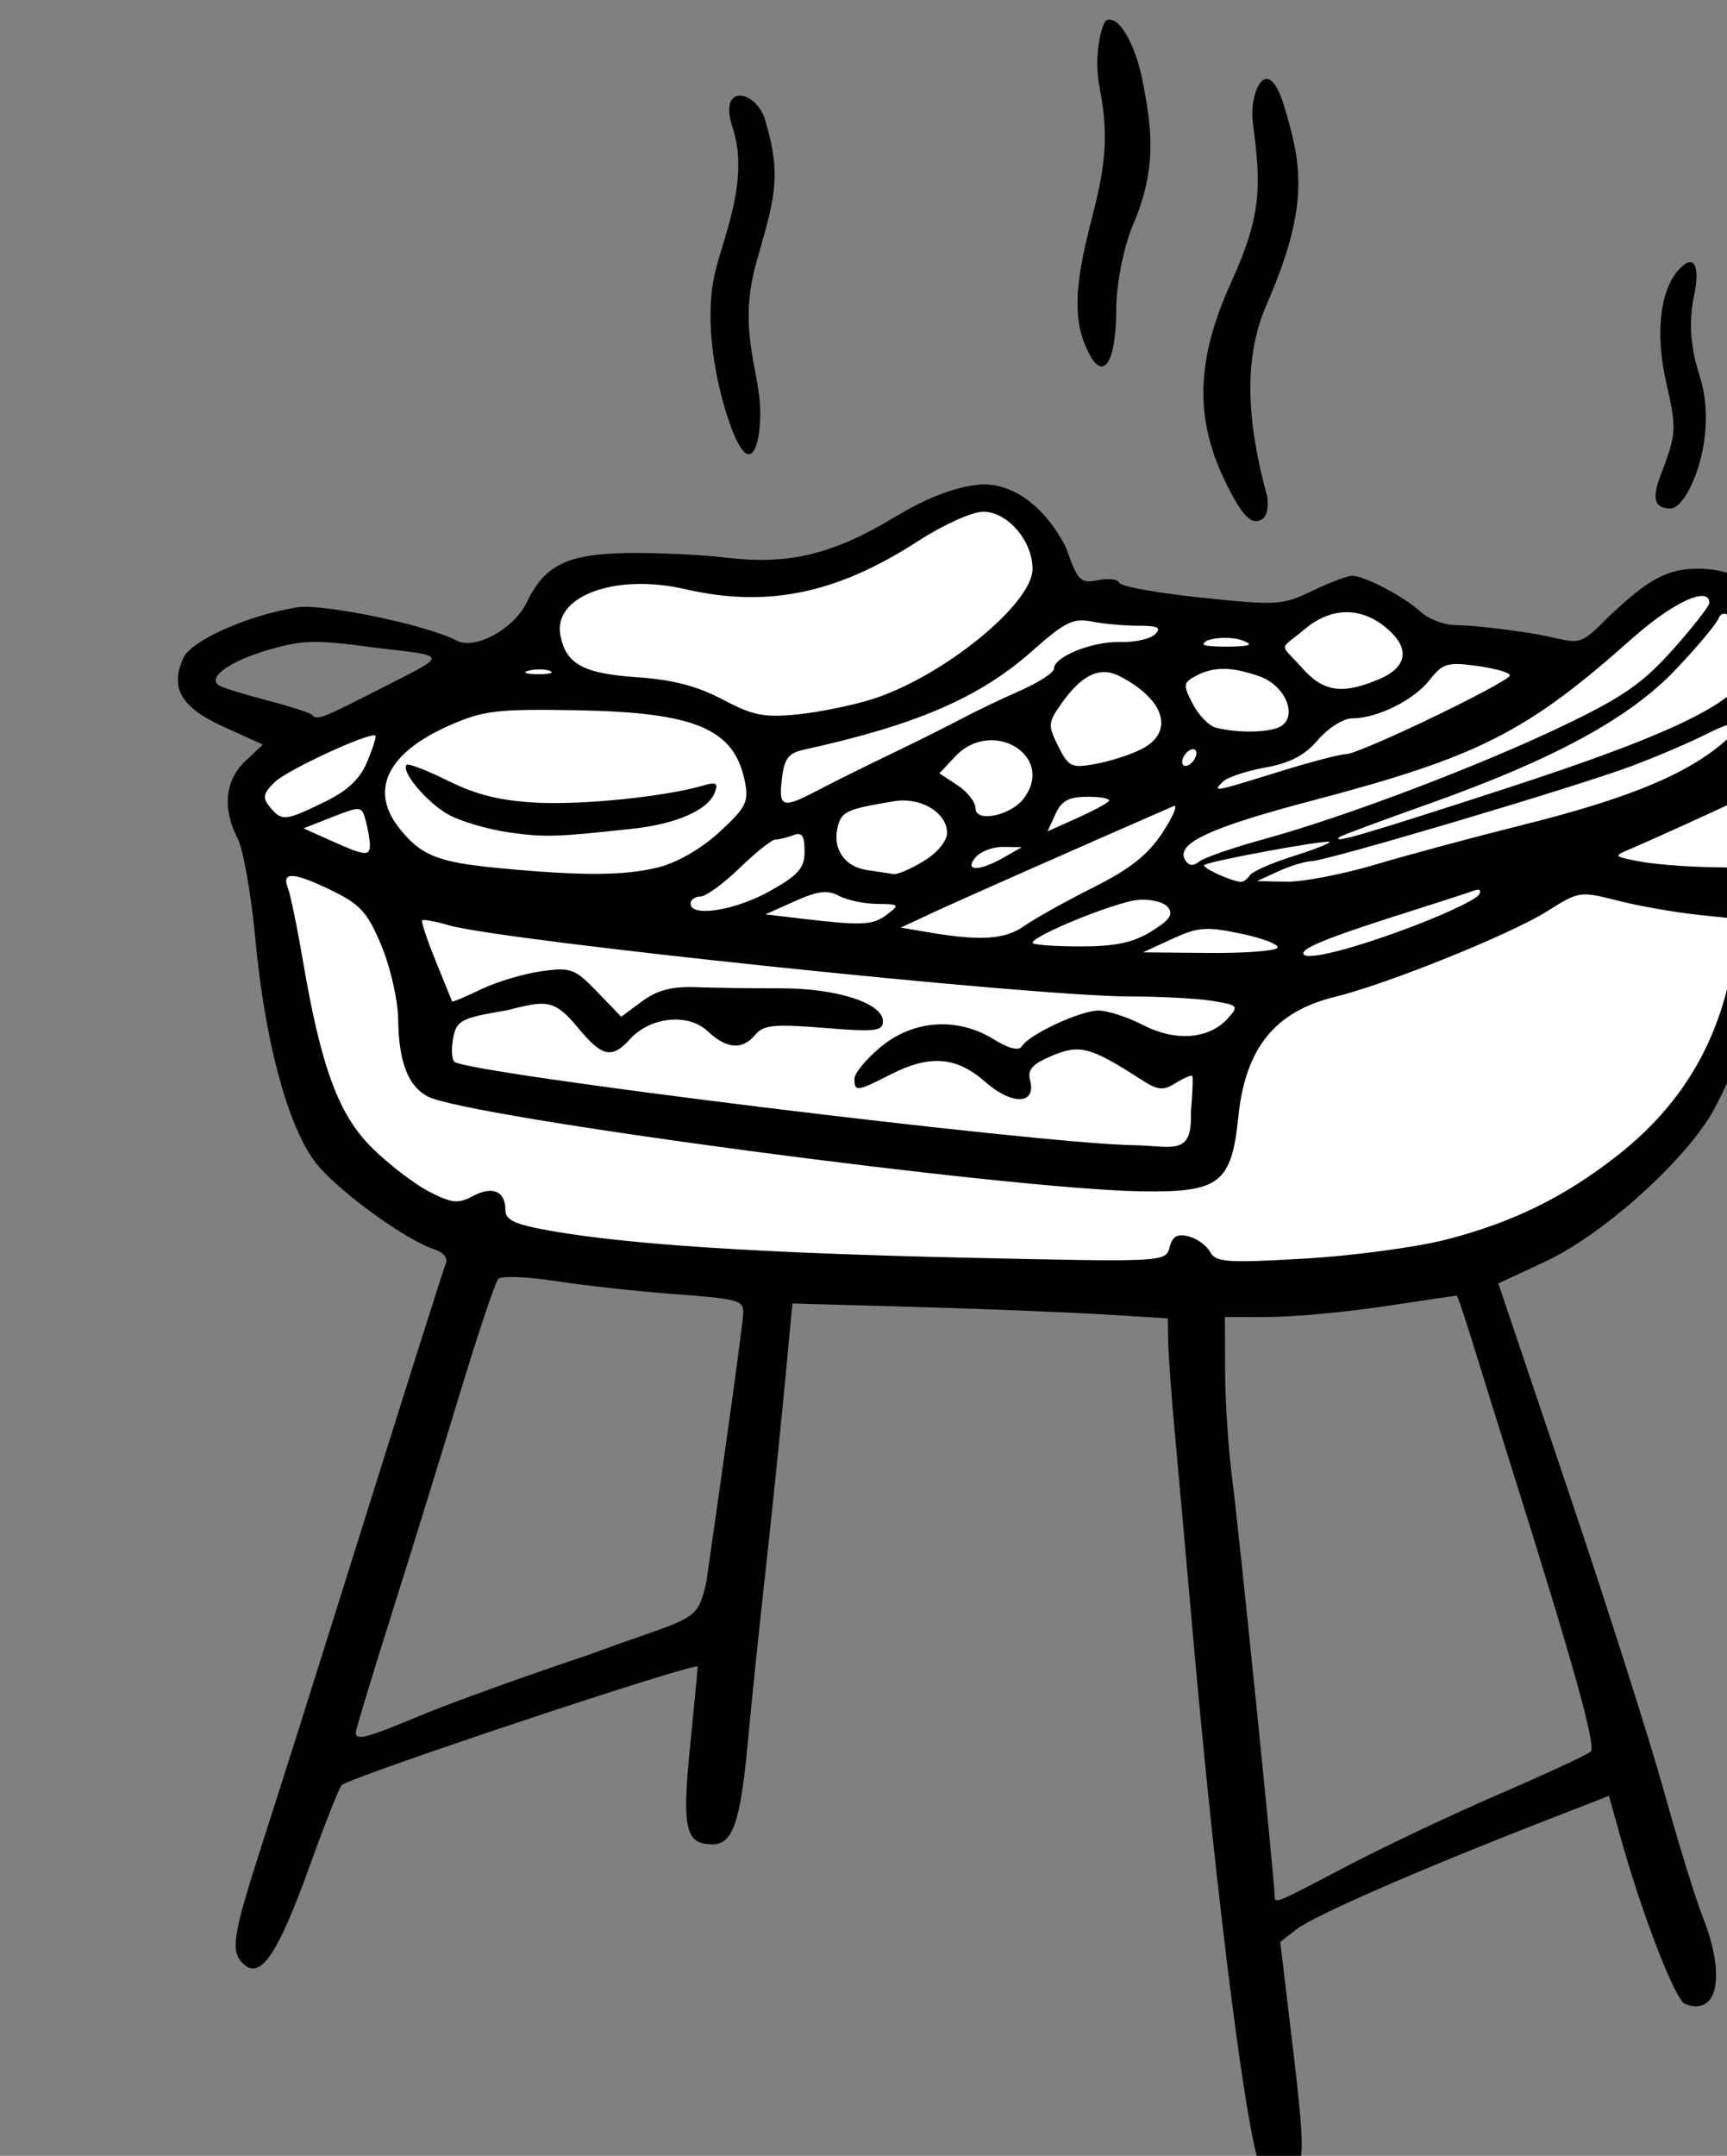 <?xml version="1.0" ?><!-- Created with Inkscape (http://www.inkscape.org/) --><svg height="242.45mm" id="svg72719" inkscape:version="1.1.1 (26b7af14f2, 2022-01-19)" sodipodi:docname="barbecue_2.svg" version="1.1" viewBox="0 0 194.287 242.45" width="194.287mm" xmlns="http://www.w3.org/2000/svg" xmlns:inkscape="http://www.inkscape.org/namespaces/inkscape" xmlns:sodipodi="http://sodipodi.sourceforge.net/DTD/sodipodi-0.dtd" xmlns:svg="http://www.w3.org/2000/svg">
  <rect x="0" y="0" width="194.287" height="242.45" fill="#808080" stroke="none"/>
  <sodipodi:namedview bordercolor="#666666" borderopacity="1.0" id="namedview72721" inkscape:current-layer="layer1" inkscape:cx="419.18851" inkscape:cy="598.72921" inkscape:document-units="mm" inkscape:pagecheckerboard="0" inkscape:pageopacity="0.0" inkscape:pageshadow="2" inkscape:window-height="1016" inkscape:window-maximized="1" inkscape:window-width="1866" inkscape:window-x="54" inkscape:window-y="27" inkscape:zoom="0.64052329" pagecolor="#ffffff" showgrid="false"/>
  <defs id="defs72716"/>
  <g id="layer1" inkscape:groupmode="layer" inkscape:label="Capa 1" transform="translate(5.855,10.108)">
    <g id="g51744" transform="matrix(0.265,0,0,0.265,-12713.678,-1415.046)">
      <path d="m 48373.467,5513.635 c -7.225,-0.252 -16.165,2.031 -26.258,8.549 -23.069,14.899 -56.646,24.573 -75.941,26.67 -19.295,2.097 -55.482,-9.502 -71.137,-4.391 -15.654,5.111 -20.387,28.57 -20.387,28.57 0,0 -10.197,7.35 -21.605,16.559 -39.309,16.416 -80.885,34.932 -89.543,42.6 -15.52,13.744 -4.22,21.567 0.746,45.59 0,10e-5 9.311,84.138 39.232,117.436 48.187,53.624 193.064,44.582 298.723,49.387 105.658,4.805 182.388,-6.19 232.92,-43.846 50.532,-37.655 67.168,-152.141 71.265,-172.924 1.577,-7.998 -0.332,-14.083 -4.33,-19.002 3.109,-13.286 1.356,-27.912 -3.931,-40.012 -6.845,-15.661 -18.275,-22.148 -41.502,-14.219 -23.226,7.929 -39.1,25.686 -39.1,25.686 l -61.129,-6.795 c 0,0 -12.16,-13.367 -28.469,-18.479 -16.31,-5.111 -34.148,10.351 -34.148,10.351 l -93.053,-11.27 c 0,0 -9.901,-21.492 -14.197,-30.535 -2.416,-5.087 -8.868,-9.602 -18.156,-9.926 z" fill="#00B894" id="path51740" sodipodi:nodetypes="ssssccsssssscssccsccss" style="fill:#ffffff;stroke-width:3.78;stroke-linecap:round;stroke-linejoin:round;paint-order:markers stroke fill;stop-color:#000000"/>
      <path d="m 48423.531,5310.47 c -1.443,0.891 -5.516,14.055 -2.623,28.623 4.295,21.628 1.768,35.606 -3.601,56.273 -7.484,28.801 -7.732,43.144 -0.965,56.246 6.314,12.232 11.594,3.487 11.594,-19.207 0,-8.212 2.493,-24.522 7.216,-35.594 10.438,-24.47 7.656,-41.518 3.981,-60.674 -3.145,-16.395 -10.646,-28.732 -15.602,-25.668 z m 62.352,42.85 c 3.365,26.214 4.328,38.613 -9.153,68.118 -16.848,36.881 -13.942,61.264 -2.113,85.443 5.774,11.799 9.767,16.587 13.254,15.887 3.511,-0.706 4.769,-3.667 4.25,-9.992 -9.01,-32.595 -10.202,-59.455 -0.314,-82.008 18.349,-41.852 14.756,-59.486 7.58,-83.496 -7.368,-24.654 -15.058,-6.059 -13.504,6.049 z m -206.994,-0.715 c -3.864,-12.819 -20.184,-15.937 -13.802,3.258 7.235,21.761 -3.93,46.397 -7.486,61.492 -4.942,20.973 0.546,47.741 6.216,63.896 10.146,28.909 14.408,3.328 12.576,-11.2 -2.094,-16.608 -8.319,-31.874 -1.229,-57.112 7.376,-26.254 11.096,-35.88 3.725,-60.334 z m 388.428,62.87 c -8.514,8.514 -10.78,27.602 -5.822,48.99 4.025,17.319 4.016,20.872 -0.09,32.506 -2.389,7.346 -9.826,20.676 1.912,20.465 7.367,-0.133 20.476,-30.389 12.36,-55.96 -3.158,-9.947 -5.293,-21.114 -2.338,-35.021 1.975,-9.294 1.038,-18.01 -6.022,-10.98 z m -297.039,91.811 c -10.346,0.854 -22.482,5.437 -36.297,13.77 -26.265,15.84 -45.143,20.424 -71.24,17.301 -11.036,-1.321 -30.226,-2.22 -42.645,-2 -25.376,0.451 -34.792,5.103 -42.445,20.965 -5.467,11.334 -22.029,20.329 -29.787,16.178 -12.24,-6.551 -56.822,-15.823 -67.719,-14.084 -20.832,3.324 -44.848,14.011 -48.246,21.471 -5.818,12.767 -0.972,21.042 17.115,29.225 l 16.652,7.535 -7.521,7.064 c -8.581,8.063 -9.764,20.118 -3.211,32.787 2.368,4.582 5.744,23.715 7.5,42.516 3.988,42.707 13.398,78.241 24.941,94.178 8.386,11.575 38.501,33.699 51.479,37.818 3.282,1.041 5.332,3.545 4.559,5.562 -1.579,4.115 -16.509,51.305 -46.028,145.494 -10.95,34.932 -25.268,80.132 -31.82,100.447 -13.071,40.521 -13.993,46.796 -7.639,52.068 7.005,5.815 14.329,-5.243 27.283,-41.193 6.477,-17.978 12.708,-33.775 13.844,-35.102 2.767,-3.232 151.184,-52.66 151.184,-50.35 0,0.995 -1.468,16.407 -3.264,34.248 -3.475,34.534 -1.926,41.197 9.576,41.197 8.559,0 11.819,-9.403 14.948,-43.121 1.58,-17.037 4.918,-49.35 7.421,-71.807 2.499,-22.456 6.12,-57.432 8.041,-77.725 l 3.493,-36.897 51.722,1.459 c 28.449,0.802 64.313,2.22 79.7,3.152 l 27.974,1.695 0.113,9.547 c 0.06,5.251 1.361,23.157 2.899,39.791 1.538,16.634 4.894,54.062 7.457,83.172 10.303,116.993 23.858,222.317 29.488,229.1 h -0.02 c 4.258,5.132 9.92,4.754 14.679,-0.98 3.266,-3.934 3.009,-12.694 -1.484,-50.387 l -5.438,-45.625 7.149,-5.496 c 7.345,-5.648 51.201,-24.818 103.041,-45.039 l 29.355,-11.449 4.778,17.109 c 9.277,33.228 23.35,69.637 27.539,71.244 13.885,5.327 17.414,-11.754 7.586,-36.69 -3.151,-7.995 -10.624,-32.203 -16.606,-53.795 -5.981,-21.592 -24.235,-78.871 -40.568,-127.283 l -29.694,-88.022 19.875,-9.26 c 23.114,-10.769 55.588,-39.199 69.45,-60.801 5.237,-8.162 15.342,-30.896 22.455,-50.522 l 12.929,-35.682 16.002,-3.605 c 21.723,-4.893 31.8,-12.834 32.936,-25.959 1.134,-13.118 -6.115,-20.245 -25.854,-25.412 -9.499,-2.487 -13.97,-5.146 -13.197,-7.85 3.947,-13.801 3.665,-18.408 -1.49,-24.102 5.239,-12.732 -1.801,-17.602 -9.475,-33.699 -8.1,-17.199 -21.576,-26.402 -38.67,-26.424 -13.17,-0.012 -21.047,4.198 -38.154,20.396 -14.411,14.84 -12.41,10.214 -33.269,6.943 -12.237,-1.918 -26.282,-3.445 -31.206,-3.393 -4.926,0.051 -11.73,-2.436 -15.121,-5.529 -7.266,-6.624 -23.942,-15.404 -29.259,-15.404 -2.05,0 -9.678,2.877 -16.944,6.395 -12.56,6.081 -14.877,6.221 -47.076,2.865 -18.628,-1.942 -34.303,-4.766 -34.834,-6.277 -0.533,-1.511 -4.615,-2.023 -9.072,-1.137 -7.467,1.484 -8.536,0.392 -13.578,-13.881 -8.519,-16.831 -22.276,-27.56 -36.292,-26.715 z m 1.195,11.529 c 10.262,0 20.922,12.358 20.922,24.258 0,14.848 -38.075,45.787 -68.051,55.295 -8.315,2.639 -22.605,5.552 -31.756,6.475 -14.124,1.425 -18.916,0.47 -31.755,-6.332 -10.735,-5.686 -21.265,-8.427 -36.293,-9.445 -22.905,-1.552 -30.251,-5.575 -32.598,-17.855 -3.174,-16.595 23.331,-26.376 52.949,-19.539 34.859,8.046 64.282,1.992 98.824,-20.334 10.845,-7.009 23.065,-12.521 27.758,-12.521 z m 305.549,35.762 c 1.726,0.134 2.693,1.086 2.693,2.953 0,1.331 -6.977,10.248 -15.504,19.814 -12.645,14.188 -21.145,20.104 -46.121,32.096 -35.828,17.202 -93.12,38.936 -127.297,48.291 -13.247,3.627 -25.716,7.946 -27.705,9.598 -2.443,2.027 -4.352,1.812 -5.879,-0.66 -4.291,-6.944 10.134,-13.717 53.581,-25.158 70.837,-18.654 91.165,-28.926 135.876,-68.662 13.175,-11.708 25.178,-18.672 30.356,-18.271 z m -152.125,6.902 c 5.756,-0.218 11.477,1.761 16.799,5.947 11.25,8.849 10.312,17.255 -2.52,22.617 -15.375,6.424 -23.32,5.237 -32.271,-4.822 -9.944,-11.079 -9.972,-7.294 0.984,-16.518 5.46,-4.594 11.252,-7.007 17.008,-7.225 z m 160.191,0.842 c 4.314,-1.975 13.119,11.588 12.17,20.893 -1.502,14.733 -29.04,28.74 -104.974,53.397 -59.951,19.467 -73.204,23.326 -69.586,20.262 0.692,-0.587 17.591,-6.865 37.552,-13.951 53.21,-18.889 85.331,-36.308 105.022,-56.951 9.055,-9.493 17.28,-19.3 18.283,-21.793 0.391,-0.974 0.917,-1.573 1.533,-1.855 z m -272.927,2.666 c 1.641,-0.145 3.314,0.029 5.238,0.414 4.962,0.992 13.887,1.805 19.834,1.805 8.4,0 10.002,0.809 7.187,3.625 -1.994,1.993 -8.701,3.48 -14.904,3.303 -11.821,-0.335 -28.049,6.224 -28.049,11.336 0,1.642 -6.464,5.83 -14.365,9.307 -7.901,3.476 -19.128,8.857 -24.951,11.957 -5.822,3.1 -19.432,9.886 -30.242,15.08 -10.813,5.194 -24.61,12.043 -30.657,15.223 -15.055,7.913 -16.71,7.391 -15.283,-4.83 0.998,-8.553 2.789,-10.953 9.225,-12.367 47.981,-10.546 74.774,-22.128 97.14,-41.992 10.266,-9.117 14.903,-12.425 19.827,-12.859 z m 59.088,7.508 c 3.479,-0.336 7.65,-0.065 10.416,1.016 4.571,1.785 3.297,2.396 -5.342,2.557 -6.238,0.117 -11.342,-0.31 -11.342,-0.947 0,-1.347 2.788,-2.289 6.268,-2.625 z m -384.508,1.605 c 6.355,-0.127 14.026,0.707 26.574,2.43 31.535,3.695 31.216,2.609 3.389,16.811 -26.703,13.628 -27.875,14.076 -30.327,11.625 -0.857,-0.857 -9.425,-3.609 -19.041,-6.113 -9.615,-2.505 -18.734,-5.327 -20.263,-6.271 -5.333,-3.296 4.41,-10.331 20.984,-15.149 7.288,-2.119 12.328,-3.205 18.684,-3.332 z m 481.658,9.844 c 2.769,-0.824 6.407,-0.541 12.691,0.32 7.668,1.051 13.944,2.844 13.944,3.984 0,2.758 -63.758,33.424 -69.565,33.461 -2.495,0.015 -15.423,3.409 -28.732,7.543 -27.723,8.611 -28.074,8.673 -23.553,4.15 1.854,-1.851 9.952,-4.556 17.998,-6.01 10.566,-1.91 16.791,-5.177 22.412,-11.758 4.297,-5.036 10.768,-9.111 14.461,-9.111 10.625,0 26.104,-7.656 32.869,-16.256 2.807,-3.568 4.706,-5.5 7.475,-6.324 z m -94.811,1.574 c 4.32,0.03 9.191,1.083 15.157,3.162 10.769,3.755 16.335,16.602 9.158,21.146 -4.339,2.748 -18.366,3.079 -27.668,0.652 -2.935,-0.765 -7.366,-5.317 -9.85,-10.117 -4.175,-8.078 -4.075,-8.963 1.358,-11.869 3.759,-2.013 7.526,-3.004 11.845,-2.975 z m -295.115,0.762 c 2.944,-0.766 7.029,-0.715 9.074,0.113 2.039,0.827 -0.362,1.454 -5.347,1.393 -4.99,-0.062 -6.669,-0.739 -3.727,-1.506 z m 244.805,0.609 c 2.024,0.09 4.07,0.684 6.168,1.77 19.281,9.972 23.321,23.779 9.072,30.992 -4.576,2.316 -13.301,5.113 -19.394,6.215 -10.234,1.851 -11.436,1.279 -15.825,-7.519 -4.457,-8.934 -4.371,-10.059 1.455,-18.238 6.564,-9.216 12.451,-13.49 18.524,-13.219 z m -224.635,16.184 c 50.695,0.871 67.148,7.83 71.643,30.301 1.709,8.541 0.487,10.968 -10.723,21.318 -7.608,7.023 -17.947,13.015 -25.934,15.025 -14.425,3.632 -32.708,3.712 -68.259,0.303 -25.55,-2.45 -32.764,-5.377 -41.913,-17.006 -12.709,-16.158 -4.867,-31.993 21.581,-43.582 14.261,-6.248 20.057,-6.936 53.605,-6.359 z m 489.277,6.127 c 6.154,-1.609 4.4,2.678 -6.091,10.68 -15.68,11.959 -40.247,21.6 -80.959,31.768 -20.676,5.164 -48.975,12.776 -62.887,16.914 -13.912,4.138 -30.925,7.415 -37.807,7.279 l -12.511,-0.246 9.072,-4.154 c 4.99,-2.285 11.266,-4.216 13.947,-4.291 6.894,-0.193 112.966,-31.706 136.359,-40.512 10.708,-4.03 25.161,-10.233 32.12,-13.783 3.778,-1.927 6.706,-3.118 8.757,-3.654 z m -574.488,4.688 c 0.437,0.429 -1.146,5.424 -3.516,11.1 -3.069,7.347 -8.328,12.27 -18.265,17.098 -16.582,8.055 -17.944,8.18 -23.006,2.08 -3.246,-3.913 -2.928,-5.672 1.898,-10.492 5.22,-5.21 40.945,-21.692 42.889,-19.785 z m 259.207,2.037 c 13.61,-1.551 26.27,11.159 15.977,24.637 -5.571,7.292 -20.414,10.322 -20.414,4.166 0,-2.637 -3.461,-7.061 -7.688,-9.83 l -7.683,-5.037 6.699,-7.131 c 3.932,-4.186 8.573,-6.288 13.109,-6.805 z m 88.43,3.777 c 0.548,0.209 0.888,0.756 0.888,1.588 0,1.664 -1.362,3.865 -3.025,4.893 -1.664,1.028 -3.023,0.509 -3.023,-1.154 0,-1.663 1.359,-3.866 3.023,-4.894 0.832,-0.514 1.589,-0.641 2.137,-0.432 z m -334.367,6.529 c -2.754,2.755 9.195,16.729 18.357,21.467 5.326,2.754 16.545,5.996 24.926,7.201 15.012,2.159 20.371,2 52.76,-1.551 18.518,-2.03 31.909,-7.934 34.742,-15.32 1.556,-4.055 0.615,-4.628 -4.924,-2.998 -15.867,4.668 -50.666,8.269 -70.418,7.285 -15.4,-0.767 -25.746,-3.295 -37.695,-9.209 -9.06,-4.483 -17.047,-7.576 -17.748,-6.875 z m 289.367,13.561 c 5.832,0 9.712,0.893 8.623,1.982 -1.089,1.09 -7.366,4.391 -13.949,7.338 l -11.967,5.357 3.346,-7.338 c 2.612,-5.738 5.656,-7.34 13.947,-7.34 z m 276.055,1.244 c 1.002,-0.577 4.059,0.609 6.794,2.635 4.146,3.072 4.45,5.564 1.817,15.023 l -3.156,11.342 -18.762,-0.397 c -10.319,-0.219 -23.525,-1.345 -29.346,-2.5 -10.548,-2.094 -10.558,-2.112 -3.025,-5.316 9.665,-4.109 43.279,-19.407 45.678,-20.787 z m -358.387,0.631 c 11.183,-1.843 22.363,4.888 22.363,13.463 0,3.435 -4.123,8.439 -9.826,11.916 -5.406,3.296 -11.192,5.794 -12.856,5.551 -1.663,-0.243 -6.766,-1.008 -11.341,-1.701 -9.661,-1.464 -14.788,-9.172 -12.336,-18.549 1.664,-6.363 3.928,-7.372 23.996,-10.68 z m 118.437,2.137 c 2.105,-0.917 0.06,4.083 -4.537,11.111 -6.238,9.532 -13.744,15.478 -29.533,23.402 -11.645,5.844 -24.783,13.177 -29.199,16.295 -8.166,5.767 -18.475,6.471 -40.364,2.758 l -12.097,-2.053 13.609,-6.342 c 10.555,-4.92 62.464,-27.882 102.121,-45.172 z m -346.025,1.228 c 1.803,0.207 2.316,1.79 3.16,4.936 0.953,3.552 1.744,8.161 1.774,10.24 0.05,4.921 -2.102,4.697 -16.333,-1.695 l -11.834,-5.316 12.329,-4.844 c 6.006,-2.359 9.101,-3.527 10.904,-3.32 z m 624.748,3.834 c 4.484,0 10.793,1.958 14.021,4.352 5.246,3.889 5.385,4.846 1.293,9.006 -4.877,4.961 -21.531,9.428 -24.41,6.549 -0.949,-0.949 -1.124,-5.816 -0.392,-10.816 1.105,-7.526 2.739,-9.09 9.488,-9.09 z m -440.066,7.236 c 3.675,-1.41 4.779,0.169 4.779,6.807 0,7.194 -2.482,10.032 -14.813,16.957 -14.597,8.199 -33.576,11.191 -33.576,5.293 0,-1.663 1.881,-3.025 4.176,-3.025 2.294,0 9.78,-5.444 16.635,-12.098 6.857,-6.654 13.715,-12.098 15.242,-12.098 1.525,0 4.925,-0.826 7.557,-1.836 z m 227.605,2.867 c 0.502,0.501 -6.51,3.251 -15.584,6.111 -9.071,2.86 -17.3,6.505 -18.287,8.101 -0.986,1.596 -2.735,2.818 -3.883,2.711 -4.359,-0.4 -16.527,-6.037 -15.383,-7.127 1.696,-1.618 52.035,-10.899 53.137,-9.797 z m -138.523,2.102 7.945,0.107 -7.561,4.322 c -10.559,6.036 -17.106,6.036 -12.095,0 2.071,-2.495 7.34,-4.489 11.711,-4.43 z m -301.206,12.373 c 3.144,0.271 8.727,2.459 17.126,6.6 11.305,5.573 14.529,9.272 20.275,23.262 3.759,9.149 6.885,23.01 6.975,30.803 0.176,17.991 4.126,28.37 12.501,32.852 16.422,8.79 246.595,39.406 302.821,40.279 33.504,0.52 38.428,-3.275 41.39,-31.9 2.994,-28.916 15.554,-44.437 40.969,-50.627 22.181,-5.402 74.888,-26.681 90.301,-36.455 13.201,-8.372 13.796,-8.46 29.719,-4.396 8.938,2.281 24.211,4.981 33.943,6.002 l 17.695,1.857 -2.086,14.109 c -5.351,36.171 -21.405,64.049 -49.625,86.182 -22.456,17.612 -44.269,28.345 -72.433,35.637 -12.732,3.296 -39.949,6.965 -60.481,8.152 -32.866,1.9 -37.644,1.565 -39.976,-2.791 -1.456,-2.721 -5.563,-5.708 -9.127,-6.641 -4.827,-1.263 -6.898,-0.084 -8.129,4.627 -1.643,6.279 -2.202,6.308 -86.619,4.406 -87.694,-1.975 -143.625,-5.608 -176.455,-11.459 -15.064,-2.685 -18.903,-4.492 -18.903,-8.896 0,-7.937 -5.509,-10.221 -13.865,-5.748 -6.17,3.302 -8.901,3.019 -18.476,-1.912 -6.176,-3.183 -17.009,-11.462 -24.067,-18.4 -14.356,-14.11 -21.794,-34.155 -29.545,-79.631 -2.412,-14.139 -5.298,-28.089 -6.416,-31 -1.359,-3.534 -0.655,-5.181 2.488,-4.91 z m 503.493,5.979 c 0.385,0.306 0.289,0.987 -0.336,2 -1.137,1.837 -12.781,7.471 -25.879,12.521 -27.158,10.474 -48.662,15.916 -48.662,12.315 0,-2.598 12.325,-7.415 46.881,-18.324 11.643,-3.677 23.092,-7.399 25.445,-8.27 1.298,-0.481 2.165,-0.548 2.551,-0.242 z m -279.534,0.945 c 2.854,-0.346 5.097,0.175 7.514,1.469 3.413,1.827 10.72,3.366 16.236,3.418 9.473,0.091 9.703,0.343 4.159,4.537 -6.043,4.569 -10.509,4.777 -36.461,1.697 l -15.11,-1.793 12.483,-5.592 c 4.861,-2.176 8.326,-3.39 11.179,-3.736 z m 134.172,3.244 c 5.432,-0.557 11.106,0.751 12.963,2.988 2.541,3.062 0.928,5.446 -6.992,10.342 -7.758,4.793 -15.245,6.363 -30.355,6.363 -11.03,0 -20.059,-0.698 -20.059,-1.551 0,-2.944 34.809,-17.154 44.443,-18.143 z m -303.552,8.623 c 0.509,-0.508 5.594,0.432 11.306,2.09 22.832,6.628 247.911,30.18 288.631,30.205 13.309,0.01 29.344,0.863 35.637,1.902 10.892,1.8 11.197,2.156 6.389,7.469 -7.952,8.787 -22.119,9.897 -35.86,2.807 -6.59,-3.4 -15.149,-6.184 -19.021,-6.184 -7.708,0 -29.422,10.127 -32.543,15.178 -1.259,2.039 -5.501,0.977 -11.905,-2.981 -15.372,-9.501 -34.003,-8.276 -47.863,3.147 -6.198,5.111 -11.271,11.235 -11.271,13.609 0,5.589 0.994,5.476 15.123,-1.732 16.883,-8.614 28.072,-7.769 40.398,3.053 11.438,10.043 21.748,9.669 19.039,-0.692 -1.188,-4.539 0.955,-6.919 9.408,-10.451 11.744,-4.907 16.258,-3.691 37.786,10.189 7.077,4.561 9.298,4.779 14.66,1.43 3.477,-2.171 6.63,-3.514 7.006,-2.982 0.376,0.531 0.108,7.431 -0.598,15.332 0.701,19.068 -7.786,14.272 -24.418,14.033 -39.802,-0.57 -283.381,-30.507 -288.295,-35.434 -1.12,-1.122 -1.32,-5.684 -0.447,-10.137 1.454,-7.403 3.401,-8.4 22.752,-11.664 16.54,-4.186 20.001,-4.976 30.156,7.34 10.259,12.448 14.45,13.381 22.105,4.92 8.595,-9.495 24.7,-11.185 32.932,-3.453 8.168,7.673 14.831,8.171 20.352,1.52 3.418,-4.119 8.046,-4.575 29.099,-2.867 21.8,1.769 25.037,1.406 25.037,-2.816 0,-7.699 -19.695,-14.028 -43.492,-13.979 -11.842,0.025 -27.927,-0.188 -35.746,-0.475 -10.403,-0.381 -16.584,1.23 -23.043,6.006 l -8.826,6.525 -10.227,-10.592 c -9.541,-9.881 -11.143,-10.463 -23.838,-8.68 -7.486,1.051 -18.98,4.509 -25.541,7.684 -6.565,3.175 -12.047,5.47 -12.183,5.101 -0.136,-0.368 -3.257,-8.056 -6.936,-17.084 -3.677,-9.028 -6.271,-16.83 -5.763,-17.338 z m 331.599,3.707 c 4.096,-0.305 8.683,0.41 16.123,1.971 9.28,1.947 16.197,4.637 15.369,5.979 -0.831,1.341 -14.016,2.324 -29.304,2.184 l -27.799,-0.254 12.43,-5.725 c 5.479,-2.523 9.085,-3.849 13.181,-4.154 z m -291.115,147.707 c 4.462,0.169 10.291,0.752 16.412,1.707 12.243,1.91 35.189,4.414 50.992,5.564 26.176,1.907 28.705,2.632 28.403,8.143 -0.28,5.086 -6.763,52.264 -15.719,114.348 -4.258,17.447 -4.486,13.785 -50.488,30.73 -26.614,8.904 -58.448,20.392 -70.735,25.531 -23.091,9.655 -27.558,10.83 -27.558,7.238 0,-1.158 6.695,-23.273 14.882,-49.147 8.186,-25.872 21.265,-68.137 29.063,-93.92 7.801,-25.783 15.246,-48.022 16.543,-49.42 0.649,-0.699 3.743,-0.944 8.205,-0.775 z m 398.693,7.854 c 0.351,0 3.671,9.866 7.379,21.926 3.707,12.06 11.239,36.218 16.733,53.684 25.655,81.549 35.158,115.713 32.789,117.891 -1.417,1.301 -18.906,9.422 -38.867,18.047 -19.961,8.624 -49.082,22.397 -64.706,30.605 v 0 c -30.57,16.058 -30.55,16.048 -30.6,12.654 -0.104,-6.878 -15.392,-157.03 -17.936,-176.172 -1.659,-12.476 -3.069,-33.231 -3.109,-46.123 l -0.09,-23.439 18.904,-0.021 c 10.397,-0.01 32.394,-2.052 48.883,-4.537 16.49,-2.485 30.269,-4.518 30.623,-4.518 z" fill="#00B894" id="path51742" sodipodi:nodetypes="sssssssssssscsssssssssscscsssccssssssscssssssssssssssssscssccssccsscsscssssscssscsssssccsccsssssssccsssssssssssssssssssssssccsssssssssssssssssssssssssssssccscssssssssssssssssssssssssssssssssssssssssssssssssssscsssscssssssssssssssssssssssssscssssssssssssssssssssscscssssssssssssssssssssssscssssssssssssscsssssssssssssssssssssssssssssssssssssssssssssssssssssssscsssscccssccscsssssssssscsssssssssssssccssssssssccsssssccssss" style="fill:#000000;stroke-width:3.024"/>
    </g>
  </g>
</svg>